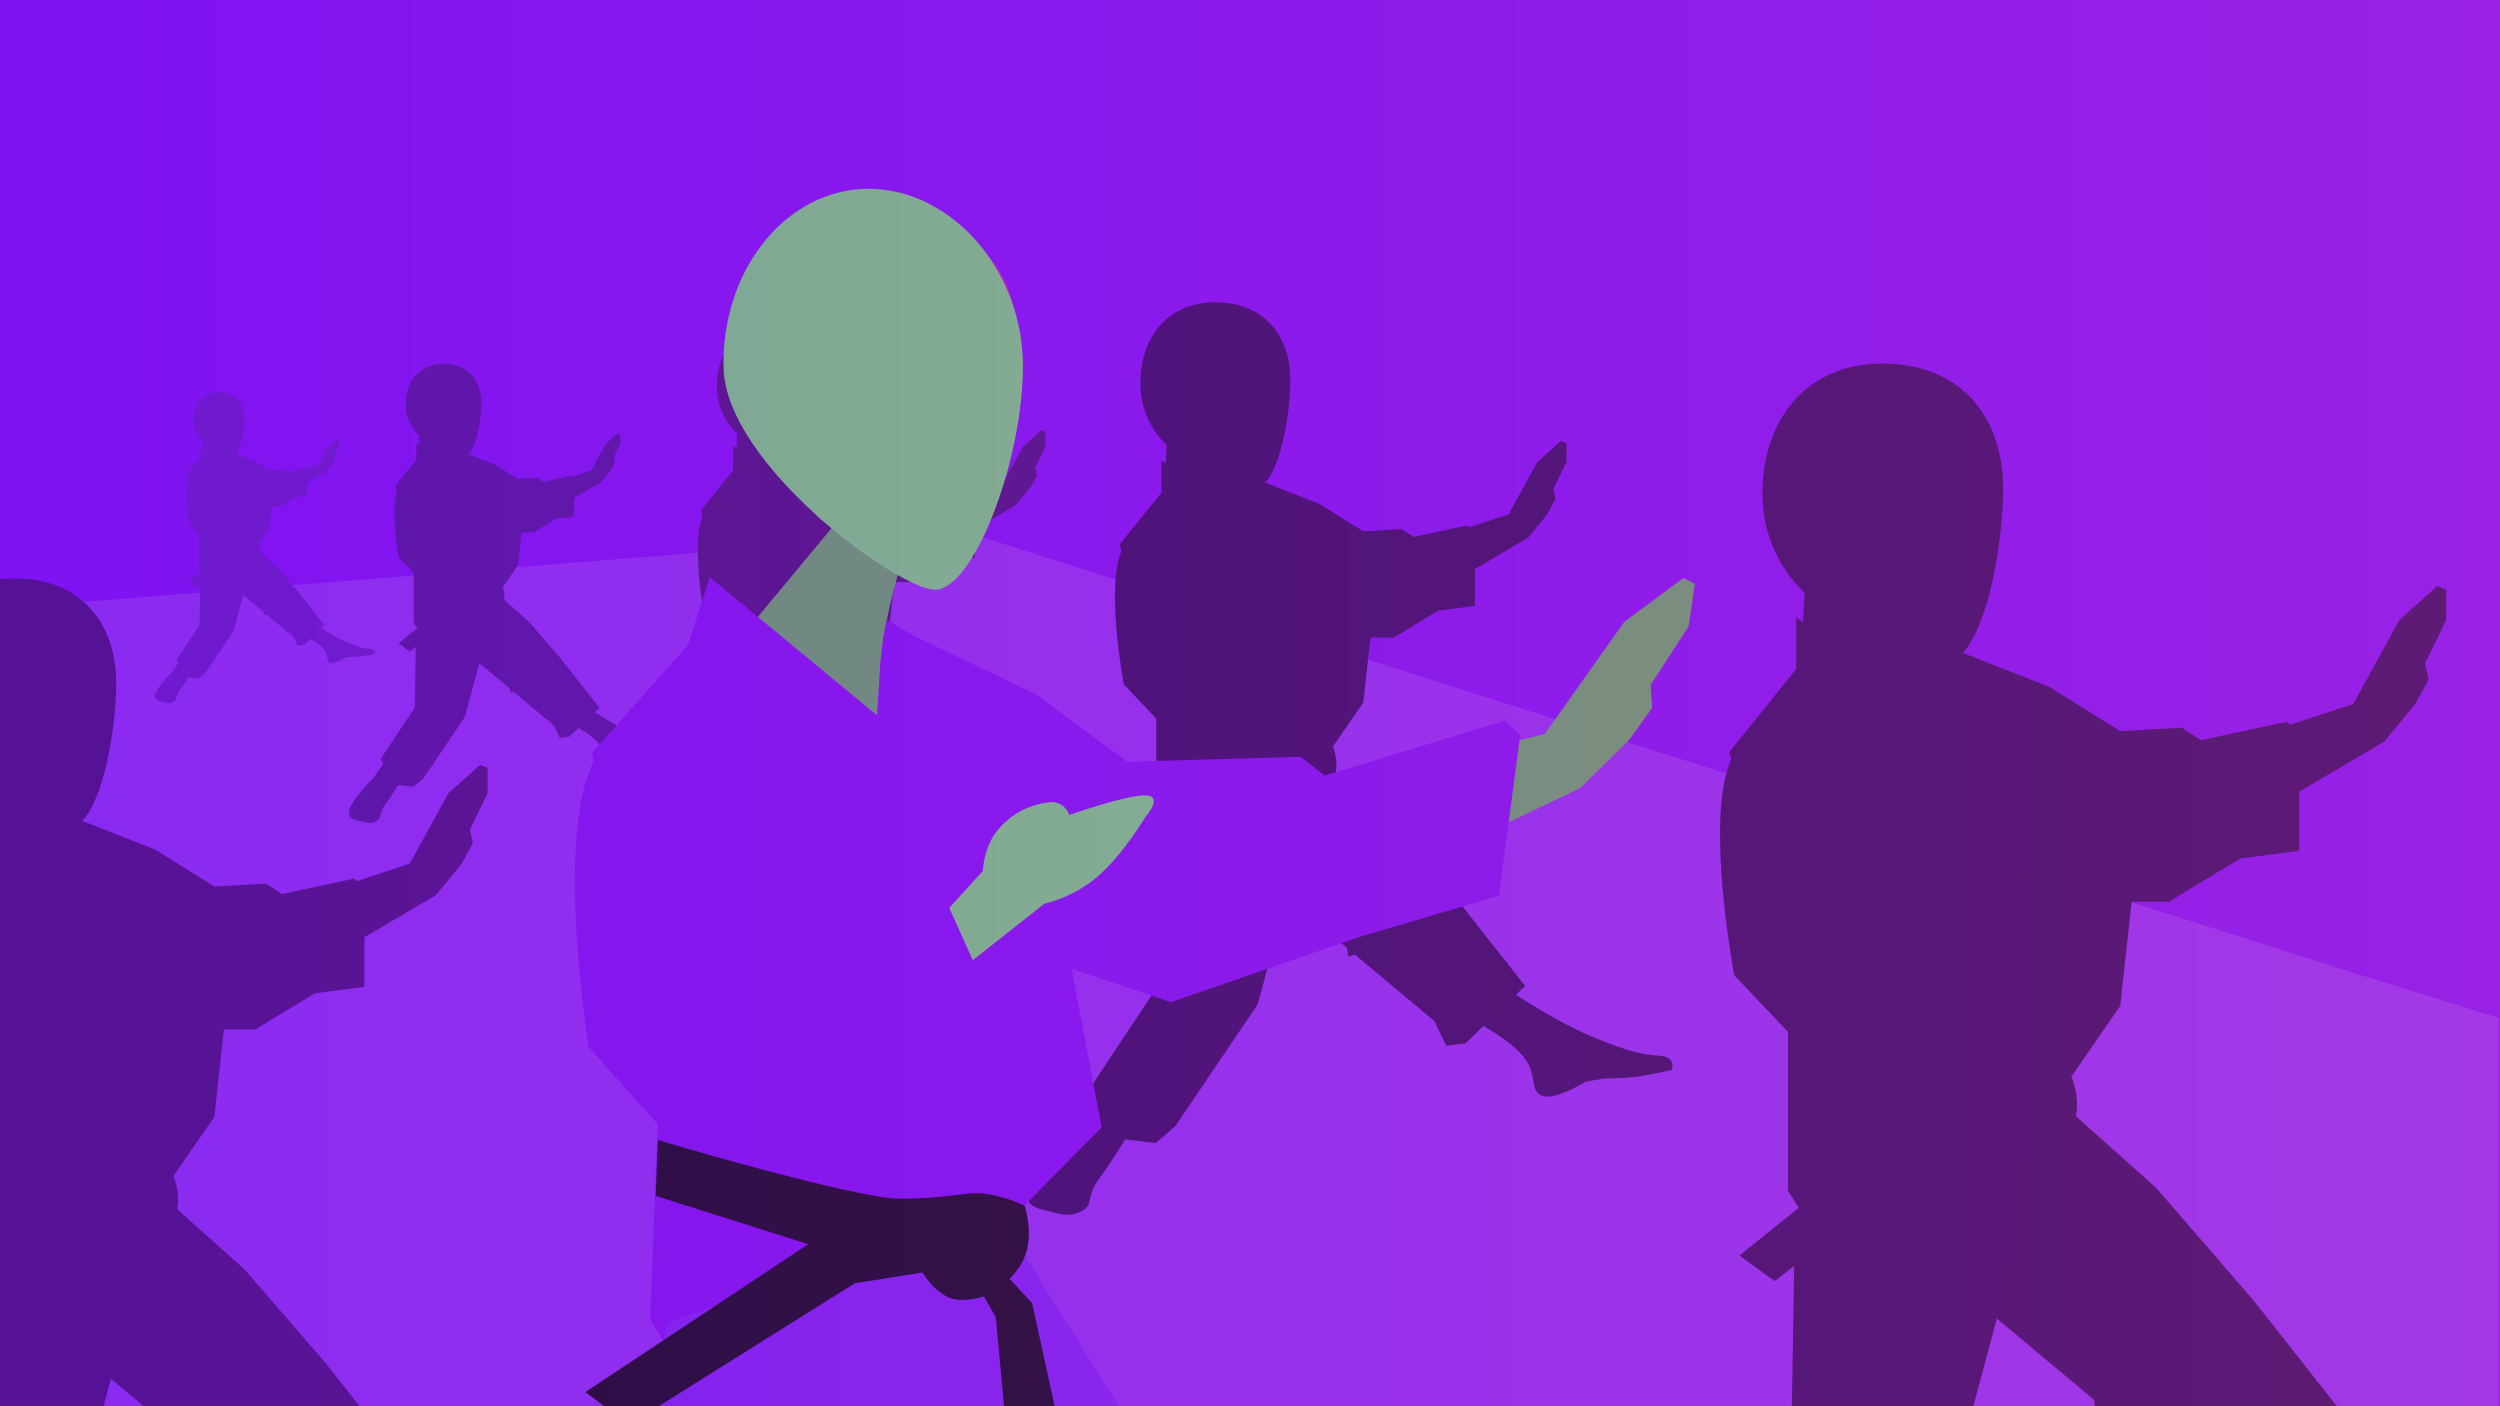 <svg width="1920" height="1080" viewBox="0 0 1920 1080" fill="none" xmlns="http://www.w3.org/2000/svg">
<g clip-path="url(#clip0_530_169)">
<path d="M1920 0H0V1080H1920V0Z" fill="#7E0CF5"/>
<path opacity="0.15" d="M0 467.451L740.344 408.111L1809.53 747.775L1918.86 781.717V1090.56H-8.44L0 467.451Z" fill="#F0F0F0"/>
<path d="M155.028 347.318L178.166 363.881V349.354L174.31 343.898L162.326 329.281L155.532 337.662L155.028 347.318Z" fill="#6415C3"/>
<path d="M229.842 363.688L234.18 360.348L244.907 356.803L252.432 343.102L258.59 337.607L260.045 338.154V343.102L256.602 350.184L257.184 352.838L255.014 356.803L249.987 362.934L232.546 373.184L229.842 363.688Z" fill="#6415C3"/>
<path d="M157.943 444.389L152.765 436.141V401.508L143.22 364.641L154.105 351.141V342.746L176.814 357.826V345.488L180.714 348.283L195.388 354.045L206.913 361.244L216.954 360.674L220.054 362.719L234.007 359.719L236.089 361.246V380.746L226.468 382.008L214.868 389.047H208.778L206.915 406.039L197.854 419.131L157.943 444.389Z" fill="#6415C3"/>
<path d="M237.472 490.195C237.472 490.195 244.596 493.78 248.612 498.432C252.628 503.084 250.198 507.272 253.535 508.811C256.872 510.35 265.035 505.178 265.035 505.178L270.021 504.326C272.695 504.381 275.368 504.242 278.021 503.912C282.408 503.365 287.564 502.135 287.564 502.135C287.564 502.135 288.864 498.765 284.702 498.436C280.54 498.107 276.582 497.698 265.649 492.936C254.716 488.174 243.158 479.982 243.158 479.982L237.472 490.195Z" fill="#6415C3"/>
<path d="M137.757 508.08L131.628 516.795C131.628 516.795 118.998 529.047 118.998 534.883C118.998 537.844 121.957 538.449 124.843 539.139C127.387 539.75 129.826 540.5 132.243 539.512C137.136 537.512 133.643 535.926 138.292 529.867C142.941 523.808 152.982 506.006 152.982 506.006" fill="#6415C3"/>
<path d="M143.533 520.152L135.473 506.812L153.257 480.025L153.844 444.854L154.862 436.602L168.842 430.092L198.736 423.148L212.799 435.697L228.646 454.021L249.226 480.141L233.597 495.174L228.646 495.791L225.467 489.299L186.811 456.975L179.311 484.92L157.759 516.791L152.597 521.232" fill="#6415C3"/>
<path opacity="0.1" d="M186.812 456.975L225.467 489.299L228.648 495.793L233.595 495.174L249.224 480.141L228.648 454.021L212.797 435.697L198.736 423.148L190.927 425.537L186.812 456.975Z" fill="#6415C3"/>
<path d="M194.131 428.99L196.543 432.818L202.995 472.453L212.29 469.691L200.99 430.592L196.541 426.205L194.131 428.99Z" fill="#6415C3"/>
<path d="M189.141 420.5L187.37 427.334L178.399 429.502L150.6 450.857L144.856 446.709L176.37 421.377L182.153 420.004L189.141 420.5Z" fill="#6415C3"/>
<path d="M153.77 419.574L173.596 425.039L186.375 426.705C186.375 426.705 188.77 431.039 191.936 430.805C195.102 430.571 197.143 429.205 199.041 425.764C200.939 422.323 199.041 417.705 199.041 417.705C199.041 417.705 195.102 415.963 191.936 416.586C188.77 417.209 183.602 418.274 180.225 417.705C170.682 416.617 153.77 412.242 153.77 412.242V419.574Z" fill="#6415C3"/>
<path d="M196.73 364.634C194.466 364.982 188.22 368.543 188.22 368.543C187.957 368.056 187.526 367.682 187.007 367.49C186.488 367.298 185.917 367.303 185.4 367.502C183.265 368.153 181.446 369.572 180.294 371.484C179.351 373.173 178.974 375.118 179.218 377.037L175.485 383.08L179.218 388.98L187.28 379.703C189.511 378.707 191.473 377.196 193.005 375.295C194.794 372.791 196.229 370.053 197.271 367.158C197.271 367.158 198.992 364.288 196.73 364.634Z" fill="#6415C3"/>
<g filter="url(#filter0_d_530_169)">
<path d="M153.138 356.344C158.982 354.561 165.412 361.596 165.412 361.596C166.619 365.648 167.265 369.846 167.334 374.073C167.215 378.606 166.57 383.11 165.412 387.495L168.406 386.241L167.334 383.383L176.519 379.543L181.581 393.135L176.52 397.895V401.86L168.408 410.09L154.35 411.94L143.583 400.612C143.583 400.612 139.647 379.801 142.036 368.735C143.641 361.923 147.293 358.129 153.138 356.344Z" fill="#6415C3"/>
</g>
<path d="M168.179 301.33C180.453 301.33 187.837 309.508 187.837 321.782C187.837 328.655 186.083 342.061 181.832 347.825C179.086 351.549 173.192 346.84 166.776 343.652C163.433 341.991 160.176 342.167 158.924 341.382C155.758 339.382 153.151 336.611 151.347 333.329C149.543 330.047 148.602 326.36 148.61 322.615C148.61 310.341 155.91 301.33 168.179 301.33Z" fill="#6415C3"/>
<path opacity="0.1" d="M208.668 388.812L191.813 385.912L188.574 383.939H203.902L208.668 388.812Z" fill="#6415C3"/>
<path d="M321.156 347.283L355.343 371.758V350.293L349.643 342.232L331.936 320.631L321.896 333.014L321.156 347.283Z" fill="#4A0D90"/>
<path d="M431.701 371.463L438.111 366.527L453.959 361.291L465.078 341.045L474.179 332.928L476.33 333.736V341.045L471.24 351.51L472.102 355.432L468.893 361.291L461.465 370.35L435.694 385.496L431.701 371.463Z" fill="#4A0D90"/>
<path d="M325.462 490.705L317.814 478.518V427.342L303.714 372.869L319.796 352.914V340.514L353.352 362.793V344.562L359.119 348.691L380.802 357.209L397.83 367.852L412.666 367.004L417.242 370.023L437.859 365.59L440.938 367.85V396.66L426.721 398.52L409.581 408.92H400.581L397.827 434.029L384.44 453.373L325.462 490.705Z" fill="#4A0D90"/>
<path d="M442.975 558.395C442.975 558.395 453.502 563.694 459.436 570.566C465.37 577.438 461.78 583.627 466.709 585.898C471.638 588.169 483.709 580.535 483.709 580.535L491.076 579.273C495.025 579.356 498.974 579.152 502.894 578.664C509.374 577.855 516.994 576.037 516.994 576.037C516.994 576.037 518.922 571.055 512.764 570.566C506.606 570.077 500.764 569.473 484.612 562.432C468.46 555.391 451.38 543.293 451.38 543.293L442.975 558.395Z" fill="#4A0D90"/>
<path d="M295.639 584.818L286.583 597.695C286.583 597.695 267.922 615.795 267.922 624.424C267.922 628.799 272.293 629.692 276.557 630.709C280.317 631.609 283.921 632.721 287.486 631.264C294.715 628.311 289.549 625.964 296.424 617.012C303.299 608.06 318.13 581.754 318.13 581.754" fill="#4A0D90"/>
<path d="M304.172 602.658L292.264 582.947L318.541 543.365L319.408 491.396L320.908 479.203L341.564 469.584L385.736 459.326L406.513 477.867L429.931 504.943L460.337 543.537L437.243 565.748L429.931 566.664L425.231 557.064L368.114 509.301L357.03 550.594L325.184 597.693L317.557 604.256" fill="#4A0D90"/>
<path opacity="0.1" d="M368.12 509.305L425.237 557.068L429.938 566.668L437.247 565.752L460.343 543.541L429.942 504.947L406.522 477.871L385.744 459.33L374.21 462.857L368.12 509.305Z" fill="#4A0D90"/>
<path d="M378.935 467.959L382.498 473.615L392.031 532.18L405.766 528.1L389.072 470.328L382.498 463.848L378.935 467.959Z" fill="#4A0D90"/>
<path d="M371.56 455.404L368.942 465.504L355.688 468.705L314.61 500.258L306.124 494.129L352.688 456.699L361.232 454.67L371.56 455.404Z" fill="#4A0D90"/>
<path d="M319.297 454.041L348.592 462.117L367.475 464.578C367.475 464.578 371.012 470.984 375.692 470.637C380.372 470.29 383.385 468.277 386.192 463.189C388.999 458.101 386.192 451.281 386.192 451.281C386.192 451.281 380.372 448.707 375.692 449.629C371.012 450.551 363.378 452.121 358.392 451.281C344.292 449.676 319.302 443.209 319.302 443.209L319.297 454.041Z" fill="#4A0D90"/>
<path d="M382.776 372.865C379.432 373.379 370.2 378.64 370.2 378.64C369.812 377.92 369.175 377.367 368.408 377.083C367.641 376.8 366.797 376.806 366.034 377.101C362.879 378.062 360.191 380.158 358.489 382.984C356.204 386.505 356.897 391.191 356.897 391.191L351.382 400.117L356.897 408.835L368.81 395.128C372.105 393.657 375.004 391.424 377.269 388.613C380.96 383.98 383.568 376.589 383.568 376.589C383.568 376.589 386.118 372.356 382.776 372.865Z" fill="#4A0D90"/>
<g filter="url(#filter1_d_530_169)">
<path d="M318.369 360.612C327.004 357.975 336.506 368.37 336.506 368.37C338.289 374.358 339.244 380.563 339.346 386.809C339.17 393.507 338.217 400.162 336.506 406.639L340.932 404.786L339.346 400.561L352.916 394.889L360.395 414.97L352.916 422.003V427.862L340.932 440.022L320.156 442.755L304.251 426.018C304.251 426.018 298.435 395.267 301.966 378.917C304.338 368.854 309.733 363.248 318.369 360.612Z" fill="#4A0D90"/>
</g>
<path d="M340.588 279.328C358.723 279.328 369.635 291.412 369.635 309.547C369.635 319.703 367.043 339.511 360.762 348.028C356.704 353.528 347.996 346.573 338.515 341.861C333.575 339.407 328.762 339.666 326.915 338.506C322.237 335.551 318.384 331.457 315.719 326.608C313.053 321.759 311.662 316.313 311.674 310.779C311.674 292.643 322.453 279.328 340.588 279.328Z" fill="#4A0D90"/>
<path opacity="0.1" d="M400.415 408.592L375.516 404.301L370.727 401.385H393.378L400.415 408.592Z" fill="#4A0D90"/>
<path d="M565.125 352.59L617.508 390.09V357.195L608.778 344.842L581.645 311.748L566.262 330.721L565.125 352.59Z" fill="#410B70"/>
<path d="M734.514 389.652L744.336 382.09L768.62 374.068L785.657 343.045L799.599 330.605L802.898 331.844V343.043L795.099 359.078L796.419 365.086L791.501 374.068L780.119 387.945L740.632 411.152L734.514 389.652Z" fill="#410B70"/>
<path d="M571.723 572.375L560.003 553.699V475.281L538.39 391.811L563.034 361.232V342.232L614.452 376.373V348.439L623.289 354.766L656.512 367.814L682.612 384.123L705.346 382.822L712.358 387.455L743.949 380.66L748.667 384.123V428.268L726.883 431.119L700.619 447.053H686.832L682.612 485.531L662.099 515.174L571.723 572.375Z" fill="#410B70"/>
<path d="M751.789 676.09C751.789 676.09 767.921 684.203 777.013 694.74C786.105 705.277 780.605 714.754 788.157 718.234C795.709 721.714 814.209 710.012 814.209 710.012L825.497 708.078C831.548 708.205 837.601 707.894 843.607 707.146C853.536 705.908 865.216 703.121 865.216 703.121C865.216 703.121 868.169 695.488 858.731 694.738C849.293 693.988 840.348 693.062 815.594 682.273C790.84 671.484 764.67 652.945 764.67 652.945L751.789 676.09Z" fill="#410B70"/>
<path d="M526.022 716.578L512.146 736.311C512.146 736.311 483.551 764.049 483.551 777.27C483.551 783.97 490.251 785.339 496.782 786.9C502.544 788.283 508.065 789.98 513.527 787.748C524.606 783.223 516.69 779.627 527.228 765.91C537.766 752.193 560.489 711.883 560.489 711.883" fill="#410B70"/>
<path d="M539.099 743.918L520.851 713.713L561.117 653.061L562.445 573.428L564.752 554.742L596.404 540.004L664.088 524.283L695.926 552.695L731.812 594.186L778.405 653.324L743.016 687.357L731.815 688.756L724.616 674.051L637.093 600.863L620.109 664.139L571.309 736.307L559.62 746.359" fill="#410B70"/>
<path opacity="0.1" d="M637.088 600.867L724.611 674.057L731.812 688.76L743.012 687.361L778.4 653.328L731.811 594.189L695.923 552.699L664.083 524.287L646.408 529.688L637.088 600.867Z" fill="#410B70"/>
<path d="M653.659 537.512L659.121 546.178L673.729 635.92L694.773 629.668L669.192 541.143L659.121 531.211L653.659 537.512Z" fill="#410B70"/>
<path d="M642.36 518.283L638.348 533.76L618.038 538.67L555.096 587.021L542.089 577.627L613.439 520.273L626.533 517.164L642.36 518.283Z" fill="#410B70"/>
<path d="M562.274 516.188L607.164 528.562L636.1 532.332C636.1 532.332 641.519 542.15 648.69 541.617C655.861 541.084 660.478 538.002 664.776 530.205C669.074 522.408 664.776 511.959 664.776 511.959C664.776 511.959 655.859 508.014 648.69 509.426C641.521 510.838 629.823 513.246 622.174 511.959C600.574 509.498 562.273 499.588 562.273 499.588L562.274 516.188Z" fill="#410B70"/>
<path d="M659.546 391.796C654.423 392.581 640.275 400.644 640.275 400.644C639.681 399.54 638.704 398.693 637.528 398.259C636.353 397.825 635.059 397.834 633.891 398.286C629.056 399.761 624.938 402.973 622.329 407.302C618.829 412.702 619.892 419.88 619.892 419.88L611.439 433.556L619.892 446.917L638.145 425.909C643.195 423.657 647.638 420.238 651.106 415.931C656.762 408.831 660.765 397.507 660.765 397.507C660.765 397.507 664.669 391.013 659.546 391.796Z" fill="#410B70"/>
<g filter="url(#filter2_d_530_169)">
<path d="M560.856 373.027C574.088 368.988 588.649 384.914 588.649 384.914C591.381 394.089 592.845 403.594 593 413.166C593 427.826 588.649 443.555 588.649 443.555L595.429 440.715L592.999 434.242L613.793 425.551L625.257 456.322L613.793 467.098V476.078L595.429 494.713L563.596 498.9L539.22 473.252C539.22 473.252 530.31 426.133 535.72 401.078C539.357 385.657 547.627 377.068 560.856 373.027Z" fill="#410B70"/>
</g>
<path d="M594.899 248.467C622.688 248.467 639.408 266.983 639.408 294.773C639.408 310.335 635.436 340.687 625.808 353.738C619.593 362.169 606.25 351.504 591.722 344.289C584.152 340.528 576.777 340.926 573.944 339.149C566.775 334.62 560.873 328.346 556.789 320.916C552.705 313.485 550.573 305.139 550.593 296.66C550.593 268.871 567.11 248.467 594.899 248.467Z" fill="#410B70"/>
<path opacity="0.1" d="M686.575 446.539L648.413 439.965L641.075 435.498H675.784L686.575 446.539Z" fill="#410B70"/>
<path d="M894.671 367.16L962.608 415.801V373.141L951.285 357.121L916.094 314.199L896.145 338.805L894.671 367.16Z" fill="#28034F"/>
<path d="M1114.36 415.229L1127.1 405.422L1158.6 395.021L1180.7 354.783L1198.78 338.648L1203.06 340.256V354.781L1192.94 375.576L1194.65 383.369L1188.27 395.02L1173.51 413.02L1122.3 443.119L1114.36 415.229Z" fill="#28034F"/>
<path d="M903.228 652.211L888.027 627.99V526.291L859.997 418.033L891.957 378.377V353.73L958.645 398.008V361.781L970.106 369.98L1013.19 386.908L1047.04 408.057L1076.52 406.373L1085.62 412.379L1126.59 403.564L1132.71 408.057V465.311L1104.46 469.012L1070.39 489.676H1052.51L1047.04 539.576L1020.44 578.016L903.228 652.211Z" fill="#28034F"/>
<path d="M1136.76 786.725C1136.76 786.725 1157.68 797.245 1169.48 810.912C1181.27 824.579 1174.13 836.871 1183.93 841.381C1193.72 845.891 1217.72 830.723 1217.72 830.723L1232.36 828.215C1240.21 828.379 1248.06 827.974 1255.85 827.004C1268.72 825.397 1283.87 821.783 1283.87 821.783C1283.87 821.783 1287.7 811.883 1275.46 810.912C1263.22 809.941 1251.62 808.738 1219.51 794.746C1187.41 780.754 1153.47 756.709 1153.47 756.709L1136.76 786.725Z" fill="#28034F"/>
<path d="M843.958 839.231L825.958 864.823C825.958 864.823 788.872 900.8 788.872 917.946C788.872 926.637 797.56 928.414 806.032 930.435C813.505 932.23 820.667 934.428 827.751 931.534C842.122 925.665 831.851 920.999 845.517 903.208C859.183 885.417 888.654 833.144 888.654 833.144" fill="#28034F"/>
<path d="M860.917 874.691L837.249 835.516L889.474 756.854L891.196 653.574L894.188 629.34L935.24 610.227L1023.02 589.836L1064.31 626.684L1110.86 680.498L1171.28 757.197L1125.38 801.336L1110.85 803.158L1101.51 784.088L988 689.166L965.973 771.229L902.688 864.83L887.525 877.871" fill="#28034F"/>
<path opacity="0.1" d="M988.003 689.164L1101.52 784.086L1110.86 803.156L1125.38 801.334L1171.28 757.195L1110.86 680.496L1064.31 626.684L1023.02 589.836L1000.1 596.846L988.003 689.164Z" fill="#28034F"/>
<path d="M1009.5 606.994L1016.58 618.236L1035.52 734.627L1062.82 726.518L1029.64 611.707L1016.58 598.824L1009.5 606.994Z" fill="#28034F"/>
<path d="M994.838 582.057L989.639 602.129L963.297 608.498L881.666 671.205L864.799 659.021L957.334 584.635L974.316 580.604L994.838 582.057Z" fill="#28034F"/>
<path d="M890.974 579.336L949.194 595.385L986.72 600.275C986.72 600.275 993.749 613.007 1003.05 612.316C1012.35 611.625 1018.34 607.631 1023.91 597.518C1029.49 587.405 1023.91 573.855 1023.91 573.855C1023.91 573.855 1012.35 568.736 1003.05 570.57C993.75 572.404 978.578 575.523 968.657 573.855C940.639 570.662 890.973 557.809 890.973 557.809L890.974 579.336Z" fill="#28034F"/>
<path d="M1017.13 418.009C1010.48 419.025 992.136 429.478 992.136 429.478C991.365 428.047 990.098 426.948 988.573 426.386C987.049 425.824 985.371 425.838 983.856 426.425C977.587 428.338 972.246 432.502 968.862 438.116C964.323 445.116 965.701 454.425 965.701 454.425L954.737 472.163L965.701 489.491L989.375 462.251C995.925 459.328 1001.69 454.89 1006.18 449.302C1013.52 440.097 1018.71 425.411 1018.71 425.411C1018.71 425.411 1023.77 416.992 1017.13 418.009Z" fill="#28034F"/>
<g filter="url(#filter3_d_530_169)">
<path d="M889.14 393.662C906.302 388.422 925.185 409.076 925.185 409.076C925.185 409.076 930.829 426.703 930.829 445.721C930.829 464.739 925.185 485.133 925.185 485.133L933.98 481.449L930.829 473.049L957.797 461.777L972.666 501.684L957.797 515.662V527.309L933.981 551.477L892.696 556.91L861.081 523.643C861.081 523.643 849.525 462.532 856.54 430.041C861.257 410.045 871.979 398.903 889.14 393.662Z" fill="#28034F"/>
</g>
<path d="M933.287 232.119C969.328 232.119 991.013 256.134 991.013 292.175C991.013 312.358 985.861 351.723 973.379 368.65C965.315 379.585 948.009 365.758 929.166 356.395C919.349 351.517 909.783 352.034 906.109 349.728C896.812 343.854 889.158 335.718 883.861 326.081C878.564 316.444 875.799 305.62 875.824 294.623C875.824 258.581 897.246 232.119 933.287 232.119Z" fill="#28034F"/>
<path opacity="0.1" d="M1052.18 489.01L1002.69 480.482L993.173 474.689H1038.19L1052.18 489.01Z" fill="#28034F"/>
<path d="M1383.8 495.912L1492.83 573.971V505.51L1474.65 479.803L1418.18 410.924L1386.16 450.408L1383.8 495.912Z" fill="#28034F"/>
<path d="M1736.35 573.055L1756.79 557.316L1807.33 540.617L1842.79 476.047L1871.81 450.152L1878.68 452.734V476.047L1862.44 509.418L1865.19 521.918L1854.96 540.617L1831.27 569.496L1749.08 617.807L1736.35 573.055Z" fill="#28034F"/>
<path d="M1397.54 953.344L1373.15 914.473V751.266L1328.16 577.539L1379.45 513.896V474.35L1486.47 545.406V487.268L1504.86 500.428L1574.01 527.592L1628.32 561.533L1675.64 558.834L1690.23 568.471L1755.98 554.326L1765.8 561.537V653.416L1720.46 659.35L1665.8 692.514H1637.1L1628.32 772.596L1585.63 834.287L1397.54 953.344Z" fill="#28034F"/>
<path d="M1329.64 1310.38L1291.66 1247.52L1375.46 1121.28L1378.22 955.543L1383.02 916.65L1448.9 885.979L1589.77 853.256L1656.03 912.389L1730.72 998.744L1827.69 1121.83L1754.04 1192.66L1730.72 1195.58L1715.74 1164.98L1533.58 1012.66L1498.22 1144.35L1396.67 1294.55L1372.33 1315.48" fill="#28034F"/>
<path opacity="0.1" d="M1533.58 1012.65L1715.74 1164.98L1730.73 1195.58L1754.04 1192.66L1827.69 1121.83L1730.72 998.742L1656.04 912.387L1589.77 853.254L1552.98 864.504L1533.58 1012.65Z" fill="#28034F"/>
<path d="M1568.07 880.788L1579.43 898.827L1609.83 1085.61L1653.63 1072.59L1600.39 888.347L1579.43 867.675L1568.07 880.788Z" fill="#28034F"/>
<path d="M1544.55 840.768L1536.2 872.979L1493.93 883.201L1362.93 983.83L1335.86 964.279L1484.36 844.904L1511.61 838.436L1544.55 840.768Z" fill="#28034F"/>
<path d="M1377.87 836.408L1471.3 862.162L1531.52 870.01C1531.52 870.01 1542.8 890.444 1557.73 889.334C1572.65 888.224 1582.26 881.811 1591.21 865.58C1600.15 849.349 1591.21 827.611 1591.21 827.611C1591.21 827.611 1572.65 819.396 1557.73 822.338C1542.81 825.28 1518.46 830.287 1502.54 827.611C1457.58 822.486 1377.87 801.857 1377.87 801.857L1377.87 836.408Z" fill="#28034F"/>
<path d="M1580.32 577.52C1569.66 579.149 1540.21 595.921 1540.21 595.921C1540.21 595.921 1536.05 587.826 1526.93 591.02C1517.81 594.2 1510.15 598.547 1502.87 609.782C1495.58 621.017 1497.79 635.954 1497.79 635.954L1480.2 664.419L1497.79 692.227L1535.78 648.513C1546.29 643.821 1555.54 636.7 1562.76 627.733C1574.53 612.963 1582.86 589.397 1582.86 589.397C1582.86 589.397 1590.98 575.883 1580.32 577.52Z" fill="#28034F"/>
<g filter="url(#filter4_d_530_169)">
<path d="M1374.93 538.45C1402.47 530.042 1432.78 563.187 1432.78 563.187C1432.78 563.187 1441.83 591.473 1441.83 621.993C1441.83 652.513 1432.78 685.239 1432.78 685.239L1446.89 679.329L1441.83 665.855L1485.11 647.767L1508.97 711.806L1485.11 734.237V752.925L1446.89 791.708L1380.64 800.429L1329.9 747.042C1329.9 747.042 1311.36 648.976 1322.61 596.831C1330.19 564.739 1347.39 546.86 1374.93 538.45Z" fill="#28034F"/>
</g>
<path d="M1445.77 279.205C1503.61 279.205 1538.41 317.743 1538.41 375.58C1538.41 407.969 1530.14 471.14 1510.11 498.303C1497.17 515.85 1469.4 493.662 1439.16 478.636C1423.4 470.808 1408.05 471.636 1402.16 467.936C1387.24 458.51 1374.96 445.454 1366.46 429.989C1357.96 414.524 1353.52 397.155 1353.56 379.508C1353.56 321.671 1387.94 279.205 1445.77 279.205Z" fill="#28034F"/>
<path opacity="0.1" d="M1636.58 691.453L1557.15 677.77L1541.88 668.469H1614.12L1636.58 691.453Z" fill="#28034F"/>
<path d="M-40.322 625.842L51.057 691.27V633.887L35.827 612.34L-11.507 554.607L-38.342 587.709L-40.322 625.842Z" fill="#410B70"/>
<path d="M255.171 690.5L272.305 677.309L314.668 663.316L344.389 609.195L368.71 587.49L374.467 589.654V609.195L360.858 637.166L363.158 647.646L354.579 663.316L334.727 687.521L265.838 728.012L255.171 690.5Z" fill="#410B70"/>
<path d="M-28.812 1009.25L-49.258 976.67V839.875L-86.958 694.262L-43.97 640.92V607.773L45.73 667.332V618.602L61.147 629.631L119.102 652.4L164.622 680.848L204.282 678.582L216.515 686.66L271.623 674.805L279.854 680.848V757.859L241.854 762.834L196.033 790.633H171.984L164.621 857.756L128.841 909.463L-28.812 1009.25Z" fill="#410B70"/>
<path d="M-85.725 1308.51L-117.559 1255.81L-47.316 1150.01L-44.998 1011.09L-40.976 978.488L14.244 952.781L132.312 925.354L187.854 974.916L250.455 1047.3L331.729 1150.46L269.996 1209.83L250.455 1212.28L237.894 1186.63L85.21 1058.96L55.579 1169.34L-29.542 1295.23L-49.938 1312.77" fill="#410B70"/>
<path opacity="0.1" d="M85.215 1058.96L237.896 1186.64L250.458 1212.29L269.999 1209.84L331.733 1150.47L250.458 1047.3L187.858 974.92L132.315 925.357L101.481 934.787L85.215 1058.96Z" fill="#410B70"/>
<path d="M114.123 948.436L123.649 963.555L149.132 1120.11L185.843 1109.2L141.217 954.77L123.649 937.443L114.123 948.436Z" fill="#410B70"/>
<path d="M94.411 914.893L87.411 941.893L51.98 950.461L-57.819 1034.81L-80.508 1018.42L43.96 918.361L66.802 912.939L94.411 914.893Z" fill="#410B70"/>
<path d="M-45.294 911.236L33.017 932.824L83.491 939.4C83.491 939.4 92.946 956.527 105.455 955.6C117.964 954.673 126.022 949.299 133.519 935.689C141.016 922.079 133.519 903.865 133.519 903.865C133.519 903.865 117.962 896.98 105.456 899.445C92.95 901.91 72.543 906.109 59.198 903.865C21.512 899.57 -45.292 882.279 -45.292 882.279L-45.294 911.236Z" fill="#410B70"/>
<path d="M124.393 694.24C115.455 695.605 90.774 709.664 90.774 709.664C90.774 709.664 87.28 702.882 79.638 705.56C71.996 708.238 65.575 711.869 59.47 721.287C53.365 730.705 55.217 743.222 55.217 743.222L40.47 767.082L55.217 790.388L87.06 753.748C95.87 749.816 103.619 743.846 109.668 736.33C119.536 723.951 126.521 704.199 126.521 704.199C126.521 704.199 133.33 692.87 124.393 694.24Z" fill="#410B70"/>
<g filter="url(#filter5_d_530_169)">
<path d="M-47.761 661.503C-24.677 654.456 0.722 682.235 0.722 682.235C0.722 682.235 8.314 705.946 8.314 731.526C8.314 757.106 0.722 784.536 0.722 784.536L12.551 779.583L8.314 768.29L44.584 753.128L64.584 806.803L44.584 825.604V841.264L12.551 873.774L-42.981 881.083L-85.505 836.337C-85.505 836.337 -101.047 754.136 -91.611 710.436C-85.266 683.538 -70.843 668.552 -47.761 661.503Z" fill="#410B70"/>
</g>
<path d="M11.618 444.205C60.096 444.205 89.263 476.505 89.263 524.984C89.263 552.132 82.334 605.084 65.544 627.847C54.698 642.555 31.42 623.957 6.075 611.363C-7.125 604.802 -19.997 605.497 -24.939 602.396C-37.443 594.495 -47.739 583.552 -54.864 570.589C-61.987 557.626 -65.707 543.068 -65.673 528.276C-65.673 479.799 -36.859 444.205 11.618 444.205Z" fill="#410B70"/>
<path opacity="0.1" d="M171.544 789.738L104.972 778.27L92.172 770.477H152.72L171.544 789.738Z" fill="#410B70"/>
<path d="M694.159 425.713C694.159 425.713 692.259 431.613 689.689 440.781C687.124 449.922 683.889 462.29 681.21 475.262C678.537 488.187 676.41 501.707 676.021 513.254C675.634 524.764 676.976 534.326 681.234 539.416C683.599 542.242 680.173 555.116 673.245 572.458C664.906 592.841 655.296 612.68 644.471 631.858C633.001 652.258 620.343 671.586 608.659 684.548C597.019 697.454 586.307 704.098 578.607 699.224C572.674 695.466 569.689 680.135 568.546 659.147C567.398 638.03 568.107 611.113 569.579 584.479C571.061 557.635 573.314 531.079 575.206 511.148C577.106 491.106 578.638 477.848 578.638 477.848L642.397 401.113L694.159 425.713Z" fill="#5EB359"/>
<path d="M675.706 161.963C689.466 161.928 703.134 164.21 716.136 168.713C728.109 172.833 739.258 179.042 749.063 187.054C758.177 194.465 765.673 203.667 771.089 214.09C776.33 224.202 779.036 235.437 778.972 246.826C778.909 258.216 776.079 269.42 770.725 279.473C765.272 289.662 757.798 298.632 748.76 305.835C739.1 313.568 728.159 319.547 716.434 323.501C703.719 327.814 690.378 329.995 676.951 329.957C663.494 329.99 650.123 327.809 637.374 323.502C625.572 319.539 614.546 313.562 604.784 305.836C595.641 298.635 588.039 289.67 582.429 279.474C576.966 269.477 573.973 258.318 573.699 246.929C573.47 235.545 576.009 224.276 581.099 214.091C586.353 203.676 593.716 194.469 602.721 187.055C612.42 179.036 623.48 172.823 635.374 168.713C648.341 164.204 661.978 161.922 675.706 161.963Z" fill="#C411C6"/>
<path d="M667.115 144.992C682.91 145.075 698.468 148.842 712.553 155.992C727.049 163.35 739.956 173.488 750.538 185.829C761.702 198.768 770.448 213.608 776.36 229.642C782.632 246.584 785.768 264.527 785.614 282.592C785.472 301.192 782.927 321.347 778.74 341.047C774.752 359.968 769.191 378.523 762.115 396.519C755.474 413.178 747.95 427.475 740.261 437.498C732.593 447.493 724.742 453.262 717.406 452.898C710.07 452.534 696.521 446.39 680.283 436.253C661.304 424.193 643.398 410.522 626.763 395.392C608.469 378.838 590.975 359.974 577.918 340.616C564.79 321.154 556.144 301.187 555.696 282.592C555.215 264.637 557.798 246.732 563.334 229.646C568.453 213.75 576.397 198.907 586.784 185.831C596.531 173.508 608.733 163.347 622.617 155.992C636.343 148.783 651.611 145.009 667.115 144.992V144.992Z" fill="#75E371"/>
<path d="M643.081 335.564C646.367 335.586 649.585 336.498 652.394 338.203C655.41 340.048 658.014 342.494 660.043 345.39C662.337 348.632 664.093 352.223 665.243 356.024C666.534 360.23 667.204 364.602 667.232 369.002C667.278 373.417 666.689 377.817 665.481 382.064C664.406 385.91 662.727 389.56 660.508 392.88C658.565 395.825 656.03 398.334 653.066 400.248C650.328 402.003 647.15 402.947 643.898 402.972C639.935 403.319 635.963 402.399 632.556 400.345C629.175 398.206 626.336 395.312 624.263 391.89C621.916 388.089 620.112 383.978 618.905 379.677C617.597 375.141 616.752 370.484 616.382 365.777C615.993 361.497 616.565 357.183 618.055 353.152C619.406 349.579 621.505 346.337 624.212 343.642C626.773 341.09 629.801 339.055 633.132 337.648C636.277 336.299 639.659 335.591 643.081 335.564V335.564Z" fill="#75E371"/>
<path d="M1084.25 601.133L1114.65 581.689L1186.39 563.715L1247.39 477.636L1292.75 443.988L1301.71 448.318L1296.81 481.156L1267.66 526.069L1268.89 543.6L1251.21 568.269L1213.48 605.308L1094.08 662.416L1084.25 601.133Z" fill="#5EB359"/>
<path d="M528.529 1061.33L499.281 1013.06L507.199 811.384L454.634 578.265L528.364 495.391L545.154 443.335L673.612 549.421C673.612 549.421 673.728 547.221 673.926 543.705C674.124 540.189 674.404 535.344 674.732 530.066C675.06 524.788 675.432 519.055 675.826 513.783C676.22 508.511 676.619 503.683 677 500.214C677.381 496.745 677.83 493.514 678.287 490.621C678.744 487.728 679.211 485.167 679.63 483.042C680.049 480.917 680.421 479.225 680.687 478.065C680.953 476.905 681.115 476.277 681.115 476.277L702.904 488.83L795.487 533.308L865.854 585.057L998.864 581.166L1017.26 595.659L1155.46 553.484L1167.55 564.313L1151.17 687.878L1044.08 719.591L899.255 769.651L822.955 743.984L846.055 865.711L779.029 933.791L528.529 1061.33Z" fill="#7E0CF5"/>
<path d="M360.327 1747.34L325.298 1689.27L478.775 1438.46L503.84 1062.33L511.857 1016.49L598.257 985.124L782.507 957.36L1006.27 1314.18L1102.1 1634.5L1008.03 1698.25L981.028 1699.49L967.551 1668.95L870.151 1378.39L696.546 1141.59C696.546 1141.59 694.965 1158.97 691.854 1186.06C688.769 1212.92 684.199 1249.17 678.2 1287.36C672.273 1325.08 664.959 1364.63 656.277 1399.05C647.691 1433.08 637.741 1462.2 626.377 1479.84C615.077 1497.37 597.239 1522.68 576.97 1550.61C556.888 1578.27 534.456 1608.45 513.59 1636.25C492.919 1663.78 473.753 1689.01 459.813 1707.28C445.96 1725.44 437.202 1736.81 437.202 1736.81L408.855 1754.95" fill="#7E1EF5"/>
<path d="M751.897 988.923L764.761 1011.59L785.061 1230.52L840.578 1219.35L792.637 1000.76L767.764 974.014L751.897 988.923Z" fill="black"/>
<path d="M725.233 938.22L711.612 976.779L656.383 985.579L483.116 1094.3L449.533 1069.13L646.924 938.131L682.756 932.531L725.233 938.22Z" fill="black"/>
<path d="M503.555 918.421L628.769 958.121L705.849 972.783C705.849 972.783 706.649 974.392 708.149 976.803C710.076 979.911 712.247 982.861 714.642 985.624C717.545 989.039 720.945 991.999 724.726 994.405C728.636 996.924 733.175 998.292 737.826 998.352C742.315 998.379 746.792 997.904 751.175 996.934C755.233 996.013 759.136 994.511 762.765 992.475C766.586 990.29 770.098 987.604 773.208 984.489C776.881 980.802 780.201 976.78 783.126 972.475C786.231 967.892 788.327 962.702 789.275 957.248C790.154 952.28 790.389 947.219 789.975 942.19C789.679 938.307 789.086 934.453 788.2 930.661C787.527 927.783 786.94 926.061 786.94 926.061C786.94 926.061 785.488 925.33 783.002 924.269C780.516 923.208 776.994 921.816 772.858 920.498C768.336 919.035 763.708 917.92 759.016 917.161C754.058 916.325 749.009 916.164 744.008 916.682C739.094 917.267 733.408 917.961 727.316 918.599C721.224 919.237 714.741 919.82 708.23 920.183C701.719 920.546 695.184 920.691 688.998 920.452C683.234 920.299 677.496 919.62 671.856 918.422C657.347 915.872 639.724 911.928 621.433 907.442C603.117 902.95 584.127 897.913 566.933 893.189C549.715 888.458 534.3 884.043 523.184 880.805C512.068 877.567 505.243 875.518 505.243 875.518L503.555 918.421Z" fill="black"/>
<path d="M879.558 610.826C875.887 610.742 870.397 611.645 864.229 613.046C858.061 614.447 851.223 616.346 844.844 618.246C838.465 620.146 832.555 622.066 828.237 623.505C823.919 624.944 821.196 625.905 821.196 625.905C820.992 625.286 820.74 624.685 820.443 624.105C819.752 622.719 818.866 621.439 817.811 620.305C816.408 618.789 814.671 617.621 812.738 616.893C810.15 615.981 807.366 615.767 804.669 616.274C801.472 616.77 798.306 617.452 795.189 618.317C792.055 619.195 789.003 620.346 786.07 621.757C782.892 623.301 779.871 625.15 777.05 627.278C773.761 629.771 770.69 632.541 767.872 635.557C764.901 638.751 762.438 642.384 760.572 646.327C758.916 649.802 757.609 653.432 756.669 657.165C755.965 659.914 755.439 662.705 755.094 665.521C754.841 667.611 754.801 668.868 754.801 668.868L724.745 701.968L741.481 741.879L802.131 694.027C802.131 694.027 803.481 693.757 805.807 693.094C809.041 692.161 812.225 691.059 815.344 689.794C819.877 687.967 824.277 685.825 828.511 683.385C833.678 680.415 838.557 676.972 843.086 673.099C848.071 668.733 852.72 663.998 856.993 658.933C861.343 653.856 865.324 648.647 868.7 643.953C872.076 639.259 874.854 635.072 876.784 632.065C878.714 629.058 879.799 627.222 879.799 627.222C879.799 627.222 880.699 626.222 881.822 624.711C883.138 622.986 884.263 621.123 885.177 619.155C886.065 617.125 886.495 615.083 885.786 613.528C885.077 611.973 883.228 610.909 879.558 610.826Z" fill="#75E371"/>
<g filter="url(#filter6_d_530_169)">
<path d="M520.749 529.066C530.355 526.823 540.049 528.191 549.186 531.503C558.165 534.948 566.591 539.687 574.198 545.571C580.495 550.342 586.421 555.583 591.926 561.249C596.203 565.639 598.652 568.654 598.652 568.654C598.652 568.654 599.303 571.125 600.246 575.478C601.189 579.831 602.419 586.047 603.581 593.553C604.74 601.042 605.83 609.804 606.493 619.253C607.218 629.149 607.338 639.08 606.853 648.991C606.269 659.096 605.1 669.158 603.353 679.128C601.699 688.783 599.698 697.849 597.767 705.638C595.84 713.409 593.982 719.915 592.607 724.475C591.232 729.035 590.34 731.647 590.34 731.647L667.889 721.9L662.208 703.77L721.898 683.907L757.739 763.485L714.039 796.4L601.888 868.969L514.575 874.083L450.136 802.128C450.136 802.128 448.836 794.186 447.154 781.206C445.462 768.176 443.373 750.031 441.806 729.695C440.23 709.239 439.18 686.537 439.598 664.612C440.017 642.546 441.922 621.278 446.268 603.942C448.858 594.048 452.591 584.489 457.39 575.458C461.648 567.493 467.057 560.199 473.443 553.812C479.657 547.676 486.768 542.52 494.533 538.523C502.842 534.288 511.65 531.111 520.749 529.066Z" fill="#7E0CF5"/>
</g>
<path style="mix-blend-mode:overlay" opacity="0.32" d="M1920 1080V0L0 0V1080L1920 1080Z" fill="url(#paint0_linear_530_169)"/>
</g>
<defs>
<filter id="filter0_d_530_169" x="141.267" y="356.055" width="43.315" height="58.885" filterUnits="userSpaceOnUse" color-interpolation-filters="sRGB">
<feFlood flood-opacity="0" result="BackgroundImageFix"/>
<feColorMatrix in="SourceAlpha" type="matrix" values="0 0 0 0 0 0 0 0 0 0 0 0 0 0 0 0 0 0 127 0" result="hardAlpha"/>
<feOffset dx="2" dy="2"/>
<feGaussianBlur stdDeviation="0.5"/>
<feColorMatrix type="matrix" values="0 0 0 0 0 0 0 0 0 0 0 0 0 0 0 0 0 0 0.102 0"/>
<feBlend mode="normal" in2="BackgroundImageFix" result="effect1_dropShadow_530_169"/>
<feBlend mode="normal" in="SourceGraphic" in2="effect1_dropShadow_530_169" result="shape"/>
</filter>
<filter id="filter1_d_530_169" x="300.828" y="360.184" width="62.567" height="85.571" filterUnits="userSpaceOnUse" color-interpolation-filters="sRGB">
<feFlood flood-opacity="0" result="BackgroundImageFix"/>
<feColorMatrix in="SourceAlpha" type="matrix" values="0 0 0 0 0 0 0 0 0 0 0 0 0 0 0 0 0 0 127 0" result="hardAlpha"/>
<feOffset dx="2" dy="2"/>
<feGaussianBlur stdDeviation="0.5"/>
<feColorMatrix type="matrix" values="0 0 0 0 0 0 0 0 0 0 0 0 0 0 0 0 0 0 0.102 0"/>
<feBlend mode="normal" in2="BackgroundImageFix" result="effect1_dropShadow_530_169"/>
<feBlend mode="normal" in="SourceGraphic" in2="effect1_dropShadow_530_169" result="shape"/>
</filter>
<filter id="filter2_d_530_169" x="533.977" y="372.371" width="94.28" height="129.529" filterUnits="userSpaceOnUse" color-interpolation-filters="sRGB">
<feFlood flood-opacity="0" result="BackgroundImageFix"/>
<feColorMatrix in="SourceAlpha" type="matrix" values="0 0 0 0 0 0 0 0 0 0 0 0 0 0 0 0 0 0 127 0" result="hardAlpha"/>
<feOffset dx="2" dy="2"/>
<feGaussianBlur stdDeviation="0.5"/>
<feColorMatrix type="matrix" values="0 0 0 0 0 0 0 0 0 0 0 0 0 0 0 0 0 0 0.102 0"/>
<feBlend mode="normal" in2="BackgroundImageFix" result="effect1_dropShadow_530_169"/>
<feBlend mode="normal" in="SourceGraphic" in2="effect1_dropShadow_530_169" result="shape"/>
</filter>
<filter id="filter3_d_530_169" x="854.28" y="392.811" width="121.386" height="167.1" filterUnits="userSpaceOnUse" color-interpolation-filters="sRGB">
<feFlood flood-opacity="0" result="BackgroundImageFix"/>
<feColorMatrix in="SourceAlpha" type="matrix" values="0 0 0 0 0 0 0 0 0 0 0 0 0 0 0 0 0 0 127 0" result="hardAlpha"/>
<feOffset dx="2" dy="2"/>
<feGaussianBlur stdDeviation="0.5"/>
<feColorMatrix type="matrix" values="0 0 0 0 0 0 0 0 0 0 0 0 0 0 0 0 0 0 0.102 0"/>
<feBlend mode="normal" in2="BackgroundImageFix" result="effect1_dropShadow_530_169"/>
<feBlend mode="normal" in="SourceGraphic" in2="effect1_dropShadow_530_169" result="shape"/>
</filter>
<filter id="filter4_d_530_169" x="1318.99" y="537.084" width="192.981" height="266.345" filterUnits="userSpaceOnUse" color-interpolation-filters="sRGB">
<feFlood flood-opacity="0" result="BackgroundImageFix"/>
<feColorMatrix in="SourceAlpha" type="matrix" values="0 0 0 0 0 0 0 0 0 0 0 0 0 0 0 0 0 0 127 0" result="hardAlpha"/>
<feOffset dx="2" dy="2"/>
<feGaussianBlur stdDeviation="0.5"/>
<feColorMatrix type="matrix" values="0 0 0 0 0 0 0 0 0 0 0 0 0 0 0 0 0 0 0.102 0"/>
<feBlend mode="normal" in2="BackgroundImageFix" result="effect1_dropShadow_530_169"/>
<feBlend mode="normal" in="SourceGraphic" in2="effect1_dropShadow_530_169" result="shape"/>
</filter>
<filter id="filter5_d_530_169" x="-94.651" y="660.357" width="162.235" height="223.725" filterUnits="userSpaceOnUse" color-interpolation-filters="sRGB">
<feFlood flood-opacity="0" result="BackgroundImageFix"/>
<feColorMatrix in="SourceAlpha" type="matrix" values="0 0 0 0 0 0 0 0 0 0 0 0 0 0 0 0 0 0 127 0" result="hardAlpha"/>
<feOffset dx="2" dy="2"/>
<feGaussianBlur stdDeviation="0.5"/>
<feColorMatrix type="matrix" values="0 0 0 0 0 0 0 0 0 0 0 0 0 0 0 0 0 0 0.102 0"/>
<feBlend mode="normal" in2="BackgroundImageFix" result="effect1_dropShadow_530_169"/>
<feBlend mode="normal" in="SourceGraphic" in2="effect1_dropShadow_530_169" result="shape"/>
</filter>
<filter id="filter6_d_530_169" x="439.506" y="527.965" width="321.233" height="349.118" filterUnits="userSpaceOnUse" color-interpolation-filters="sRGB">
<feFlood flood-opacity="0" result="BackgroundImageFix"/>
<feColorMatrix in="SourceAlpha" type="matrix" values="0 0 0 0 0 0 0 0 0 0 0 0 0 0 0 0 0 0 127 0" result="hardAlpha"/>
<feOffset dx="2" dy="2"/>
<feGaussianBlur stdDeviation="0.5"/>
<feColorMatrix type="matrix" values="0 0 0 0 0 0 0 0 0 0 0 0 0 0 0 0 0 0 0.102 0"/>
<feBlend mode="normal" in2="BackgroundImageFix" result="effect1_dropShadow_530_169"/>
<feBlend mode="normal" in="SourceGraphic" in2="effect1_dropShadow_530_169" result="shape"/>
</filter>
<linearGradient id="paint0_linear_530_169" x1="1920" y1="540" x2="0" y2="540" gradientUnits="userSpaceOnUse">
<stop stop-color="#D14FC5"/>
<stop offset="1" stop-color="#8121EB"/>
</linearGradient>
<clipPath id="clip0_530_169">
<rect width="1920" height="1080" fill="white"/>
</clipPath>
</defs>
</svg>
